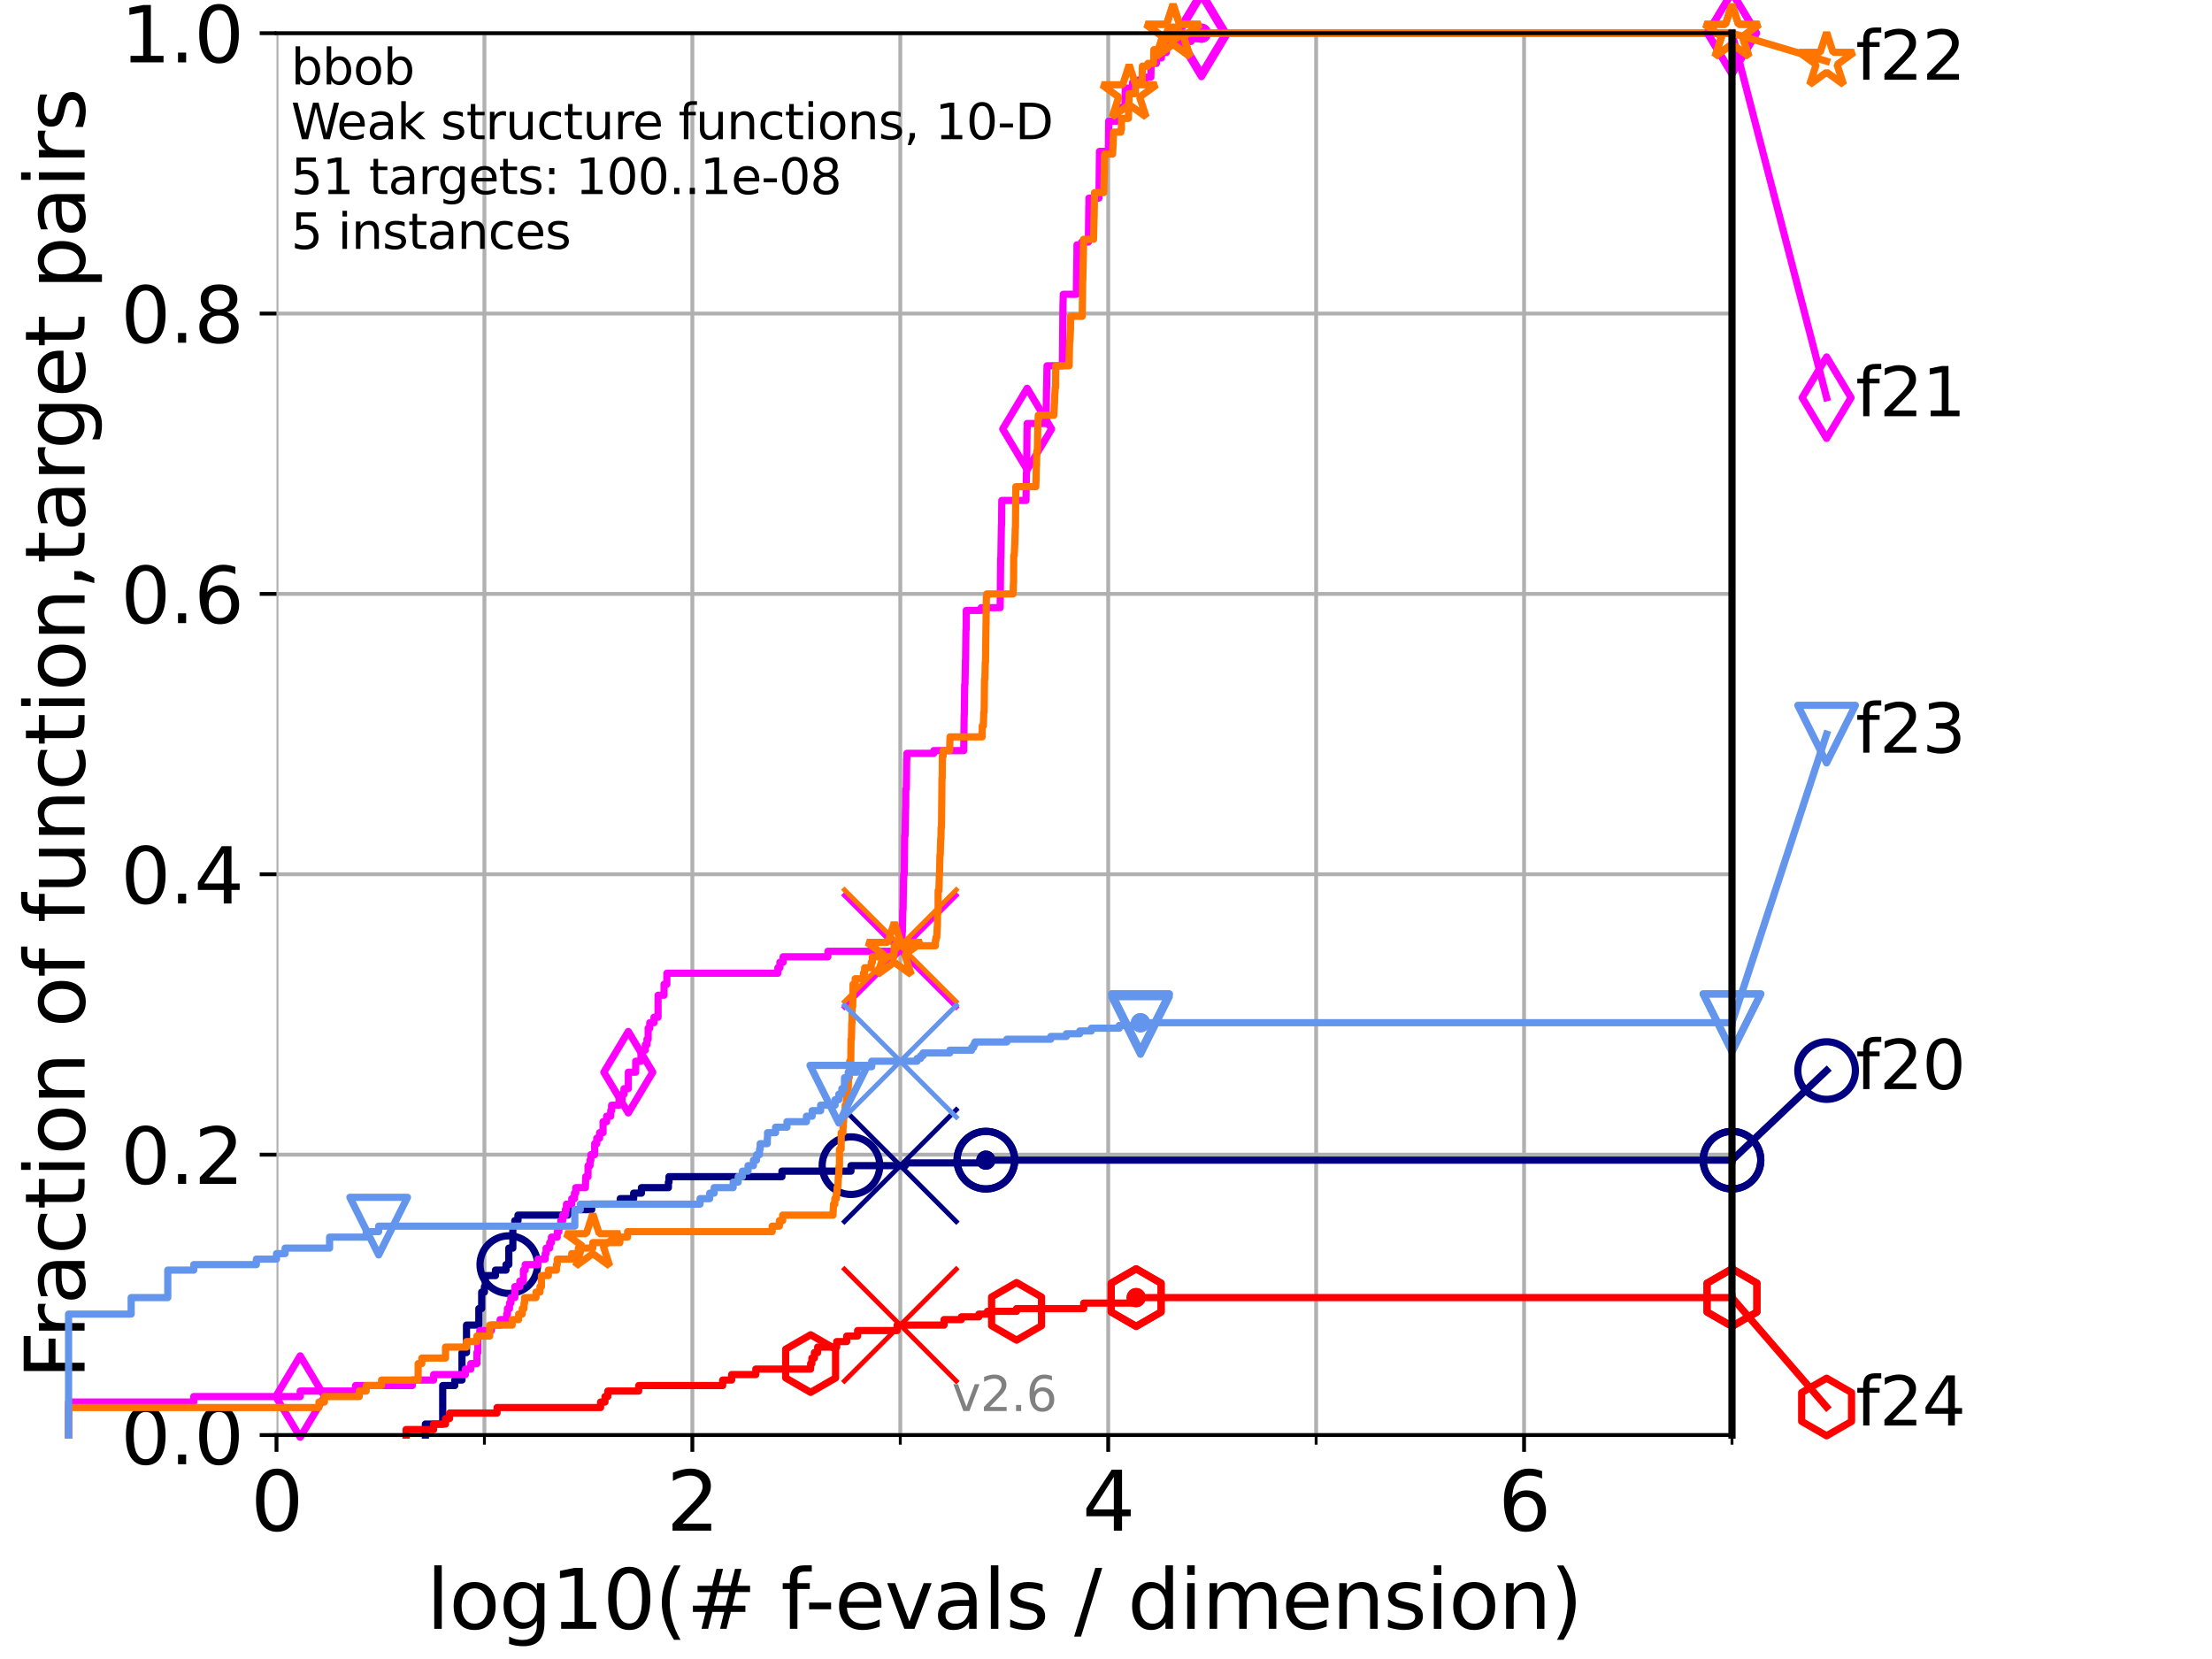 <?xml version="1.0" encoding="utf-8" standalone="no"?>
<!DOCTYPE svg PUBLIC "-//W3C//DTD SVG 1.1//EN"
  "http://www.w3.org/Graphics/SVG/1.1/DTD/svg11.dtd">
<svg xmlns:xlink="http://www.w3.org/1999/xlink" width="460.8pt" height="345.6pt" viewBox="0 0 460.8 345.6" xmlns="http://www.w3.org/2000/svg" version="1.1">
 <defs>
  <style type="text/css">*{stroke-linejoin: round; stroke-linecap: butt}</style>
 </defs>
 <g id="figure_1">
  <g id="patch_1">
   <path d="M 0 345.6 
L 460.8 345.6 
L 460.8 0 
L 0 0 
z
" style="fill: #ffffff"/>
  </g>
  <g id="axes_1">
   <g id="patch_2">
    <path d="M 57.6 298.944 
L 360.806 298.944 
L 360.806 6.912 
L 57.6 6.912 
z
" style="fill: #ffffff"/>
   </g>
   <g id="matplotlib.axis_1">
    <g id="xtick_1">
     <g id="line2d_1">
      <path d="M 57.6 298.944 
L 57.6 6.912 
" clip-path="url(#p30f7ad7e52)" style="fill: none; stroke: #b0b0b0; stroke-width: 0.8; stroke-linecap: square"/>
     </g>
     <g id="line2d_2">
      <defs>
       <path id="m7409bcc5ff" d="M 0 0 
L 0 3.5 
" style="stroke: #000000; stroke-width: 0.8"/>
      </defs>
      <g>
       <use xlink:href="#m7409bcc5ff" x="57.6" y="298.944" style="stroke: #000000; stroke-width: 0.8"/>
      </g>
     </g>
     <g id="text_1">
      <!-- 0 -->
      <g transform="translate(52.192 318.861)scale(0.17 -0.17)">
       <defs>
        <path id="DejaVuSans-30" d="M 2034 4250 
Q 1547 4250 1301 3770 
Q 1056 3291 1056 2328 
Q 1056 1369 1301 889 
Q 1547 409 2034 409 
Q 2525 409 2770 889 
Q 3016 1369 3016 2328 
Q 3016 3291 2770 3770 
Q 2525 4250 2034 4250 
z
M 2034 4750 
Q 2819 4750 3233 4129 
Q 3647 3509 3647 2328 
Q 3647 1150 3233 529 
Q 2819 -91 2034 -91 
Q 1250 -91 836 529 
Q 422 1150 422 2328 
Q 422 3509 836 4129 
Q 1250 4750 2034 4750 
z
" transform="scale(0.016)"/>
       </defs>
       <use xlink:href="#DejaVuSans-30"/>
      </g>
     </g>
    </g>
    <g id="xtick_2">
     <g id="line2d_3">
      <path d="M 144.23 298.944 
L 144.23 6.912 
" clip-path="url(#p30f7ad7e52)" style="fill: none; stroke: #b0b0b0; stroke-width: 0.8; stroke-linecap: square"/>
     </g>
     <g id="line2d_4">
      <g>
       <use xlink:href="#m7409bcc5ff" x="144.23" y="298.944" style="stroke: #000000; stroke-width: 0.8"/>
      </g>
     </g>
     <g id="text_2">
      <!-- 2 -->
      <g transform="translate(138.822 318.861)scale(0.17 -0.17)">
       <defs>
        <path id="DejaVuSans-32" d="M 1228 531 
L 3431 531 
L 3431 0 
L 469 0 
L 469 531 
Q 828 903 1448 1529 
Q 2069 2156 2228 2338 
Q 2531 2678 2651 2914 
Q 2772 3150 2772 3378 
Q 2772 3750 2511 3984 
Q 2250 4219 1831 4219 
Q 1534 4219 1204 4116 
Q 875 4013 500 3803 
L 500 4441 
Q 881 4594 1212 4672 
Q 1544 4750 1819 4750 
Q 2544 4750 2975 4387 
Q 3406 4025 3406 3419 
Q 3406 3131 3298 2873 
Q 3191 2616 2906 2266 
Q 2828 2175 2409 1742 
Q 1991 1309 1228 531 
z
" transform="scale(0.016)"/>
       </defs>
       <use xlink:href="#DejaVuSans-32"/>
      </g>
     </g>
    </g>
    <g id="xtick_3">
     <g id="line2d_5">
      <path d="M 230.861 298.944 
L 230.861 6.912 
" clip-path="url(#p30f7ad7e52)" style="fill: none; stroke: #b0b0b0; stroke-width: 0.8; stroke-linecap: square"/>
     </g>
     <g id="line2d_6">
      <g>
       <use xlink:href="#m7409bcc5ff" x="230.861" y="298.944" style="stroke: #000000; stroke-width: 0.8"/>
      </g>
     </g>
     <g id="text_3">
      <!-- 4 -->
      <g transform="translate(225.453 318.861)scale(0.17 -0.17)">
       <defs>
        <path id="DejaVuSans-34" d="M 2419 4116 
L 825 1625 
L 2419 1625 
L 2419 4116 
z
M 2253 4666 
L 3047 4666 
L 3047 1625 
L 3713 1625 
L 3713 1100 
L 3047 1100 
L 3047 0 
L 2419 0 
L 2419 1100 
L 313 1100 
L 313 1709 
L 2253 4666 
z
" transform="scale(0.016)"/>
       </defs>
       <use xlink:href="#DejaVuSans-34"/>
      </g>
     </g>
    </g>
    <g id="xtick_4">
     <g id="line2d_7">
      <path d="M 317.491 298.944 
L 317.491 6.912 
" clip-path="url(#p30f7ad7e52)" style="fill: none; stroke: #b0b0b0; stroke-width: 0.8; stroke-linecap: square"/>
     </g>
     <g id="line2d_8">
      <g>
       <use xlink:href="#m7409bcc5ff" x="317.491" y="298.944" style="stroke: #000000; stroke-width: 0.8"/>
      </g>
     </g>
     <g id="text_4">
      <!-- 6 -->
      <g transform="translate(312.083 318.861)scale(0.17 -0.17)">
       <defs>
        <path id="DejaVuSans-36" d="M 2113 2584 
Q 1688 2584 1439 2293 
Q 1191 2003 1191 1497 
Q 1191 994 1439 701 
Q 1688 409 2113 409 
Q 2538 409 2786 701 
Q 3034 994 3034 1497 
Q 3034 2003 2786 2293 
Q 2538 2584 2113 2584 
z
M 3366 4563 
L 3366 3988 
Q 3128 4100 2886 4159 
Q 2644 4219 2406 4219 
Q 1781 4219 1451 3797 
Q 1122 3375 1075 2522 
Q 1259 2794 1537 2939 
Q 1816 3084 2150 3084 
Q 2853 3084 3261 2657 
Q 3669 2231 3669 1497 
Q 3669 778 3244 343 
Q 2819 -91 2113 -91 
Q 1303 -91 875 529 
Q 447 1150 447 2328 
Q 447 3434 972 4092 
Q 1497 4750 2381 4750 
Q 2619 4750 2861 4703 
Q 3103 4656 3366 4563 
z
" transform="scale(0.016)"/>
       </defs>
       <use xlink:href="#DejaVuSans-36"/>
      </g>
     </g>
    </g>
    <g id="xtick_5">
     <g id="line2d_9">
      <path d="M 100.915 298.944 
L 100.915 6.912 
" clip-path="url(#p30f7ad7e52)" style="fill: none; stroke: #b0b0b0; stroke-width: 0.8; stroke-linecap: square"/>
     </g>
     <g id="line2d_10">
      <defs>
       <path id="m141cdf72da" d="M 0 0 
L 0 2 
" style="stroke: #000000; stroke-width: 0.6"/>
      </defs>
      <g>
       <use xlink:href="#m141cdf72da" x="100.915" y="298.944" style="stroke: #000000; stroke-width: 0.6"/>
      </g>
     </g>
    </g>
    <g id="xtick_6">
     <g id="line2d_11">
      <path d="M 187.546 298.944 
L 187.546 6.912 
" clip-path="url(#p30f7ad7e52)" style="fill: none; stroke: #b0b0b0; stroke-width: 0.8; stroke-linecap: square"/>
     </g>
     <g id="line2d_12">
      <g>
       <use xlink:href="#m141cdf72da" x="187.546" y="298.944" style="stroke: #000000; stroke-width: 0.6"/>
      </g>
     </g>
    </g>
    <g id="xtick_7">
     <g id="line2d_13">
      <path d="M 274.176 298.944 
L 274.176 6.912 
" clip-path="url(#p30f7ad7e52)" style="fill: none; stroke: #b0b0b0; stroke-width: 0.8; stroke-linecap: square"/>
     </g>
     <g id="line2d_14">
      <g>
       <use xlink:href="#m141cdf72da" x="274.176" y="298.944" style="stroke: #000000; stroke-width: 0.6"/>
      </g>
     </g>
    </g>
    <g id="xtick_8">
     <g id="line2d_15">
      <path d="M 360.806 298.944 
L 360.806 6.912 
" clip-path="url(#p30f7ad7e52)" style="fill: none; stroke: #b0b0b0; stroke-width: 0.8; stroke-linecap: square"/>
     </g>
     <g id="line2d_16">
      <g>
       <use xlink:href="#m141cdf72da" x="360.806" y="298.944" style="stroke: #000000; stroke-width: 0.6"/>
      </g>
     </g>
    </g>
    <g id="text_5">
     <!-- log10(# f-evals / dimension) -->
     <g transform="translate(88.823 339.314)scale(0.17 -0.17)">
      <defs>
       <path id="DejaVuSans-6c" d="M 603 4863 
L 1178 4863 
L 1178 0 
L 603 0 
L 603 4863 
z
" transform="scale(0.016)"/>
       <path id="DejaVuSans-6f" d="M 1959 3097 
Q 1497 3097 1228 2736 
Q 959 2375 959 1747 
Q 959 1119 1226 758 
Q 1494 397 1959 397 
Q 2419 397 2687 759 
Q 2956 1122 2956 1747 
Q 2956 2369 2687 2733 
Q 2419 3097 1959 3097 
z
M 1959 3584 
Q 2709 3584 3137 3096 
Q 3566 2609 3566 1747 
Q 3566 888 3137 398 
Q 2709 -91 1959 -91 
Q 1206 -91 779 398 
Q 353 888 353 1747 
Q 353 2609 779 3096 
Q 1206 3584 1959 3584 
z
" transform="scale(0.016)"/>
       <path id="DejaVuSans-67" d="M 2906 1791 
Q 2906 2416 2648 2759 
Q 2391 3103 1925 3103 
Q 1463 3103 1205 2759 
Q 947 2416 947 1791 
Q 947 1169 1205 825 
Q 1463 481 1925 481 
Q 2391 481 2648 825 
Q 2906 1169 2906 1791 
z
M 3481 434 
Q 3481 -459 3084 -895 
Q 2688 -1331 1869 -1331 
Q 1566 -1331 1297 -1286 
Q 1028 -1241 775 -1147 
L 775 -588 
Q 1028 -725 1275 -790 
Q 1522 -856 1778 -856 
Q 2344 -856 2625 -561 
Q 2906 -266 2906 331 
L 2906 616 
Q 2728 306 2450 153 
Q 2172 0 1784 0 
Q 1141 0 747 490 
Q 353 981 353 1791 
Q 353 2603 747 3093 
Q 1141 3584 1784 3584 
Q 2172 3584 2450 3431 
Q 2728 3278 2906 2969 
L 2906 3500 
L 3481 3500 
L 3481 434 
z
" transform="scale(0.016)"/>
       <path id="DejaVuSans-31" d="M 794 531 
L 1825 531 
L 1825 4091 
L 703 3866 
L 703 4441 
L 1819 4666 
L 2450 4666 
L 2450 531 
L 3481 531 
L 3481 0 
L 794 0 
L 794 531 
z
" transform="scale(0.016)"/>
       <path id="DejaVuSans-28" d="M 1984 4856 
Q 1566 4138 1362 3434 
Q 1159 2731 1159 2009 
Q 1159 1288 1364 580 
Q 1569 -128 1984 -844 
L 1484 -844 
Q 1016 -109 783 600 
Q 550 1309 550 2009 
Q 550 2706 781 3412 
Q 1013 4119 1484 4856 
L 1984 4856 
z
" transform="scale(0.016)"/>
       <path id="DejaVuSans-23" d="M 3272 2816 
L 2363 2816 
L 2100 1772 
L 3016 1772 
L 3272 2816 
z
M 2803 4594 
L 2478 3297 
L 3391 3297 
L 3719 4594 
L 4219 4594 
L 3897 3297 
L 4872 3297 
L 4872 2816 
L 3775 2816 
L 3519 1772 
L 4513 1772 
L 4513 1294 
L 3397 1294 
L 3072 0 
L 2572 0 
L 2894 1294 
L 1978 1294 
L 1656 0 
L 1153 0 
L 1478 1294 
L 494 1294 
L 494 1772 
L 1594 1772 
L 1856 2816 
L 850 2816 
L 850 3297 
L 1978 3297 
L 2297 4594 
L 2803 4594 
z
" transform="scale(0.016)"/>
       <path id="DejaVuSans-20" transform="scale(0.016)"/>
       <path id="DejaVuSans-66" d="M 2375 4863 
L 2375 4384 
L 1825 4384 
Q 1516 4384 1395 4259 
Q 1275 4134 1275 3809 
L 1275 3500 
L 2222 3500 
L 2222 3053 
L 1275 3053 
L 1275 0 
L 697 0 
L 697 3053 
L 147 3053 
L 147 3500 
L 697 3500 
L 697 3744 
Q 697 4328 969 4595 
Q 1241 4863 1831 4863 
L 2375 4863 
z
" transform="scale(0.016)"/>
       <path id="DejaVuSans-2d" d="M 313 2009 
L 1997 2009 
L 1997 1497 
L 313 1497 
L 313 2009 
z
" transform="scale(0.016)"/>
       <path id="DejaVuSans-65" d="M 3597 1894 
L 3597 1613 
L 953 1613 
Q 991 1019 1311 708 
Q 1631 397 2203 397 
Q 2534 397 2845 478 
Q 3156 559 3463 722 
L 3463 178 
Q 3153 47 2828 -22 
Q 2503 -91 2169 -91 
Q 1331 -91 842 396 
Q 353 884 353 1716 
Q 353 2575 817 3079 
Q 1281 3584 2069 3584 
Q 2775 3584 3186 3129 
Q 3597 2675 3597 1894 
z
M 3022 2063 
Q 3016 2534 2758 2815 
Q 2500 3097 2075 3097 
Q 1594 3097 1305 2825 
Q 1016 2553 972 2059 
L 3022 2063 
z
" transform="scale(0.016)"/>
       <path id="DejaVuSans-76" d="M 191 3500 
L 800 3500 
L 1894 563 
L 2988 3500 
L 3597 3500 
L 2284 0 
L 1503 0 
L 191 3500 
z
" transform="scale(0.016)"/>
       <path id="DejaVuSans-61" d="M 2194 1759 
Q 1497 1759 1228 1600 
Q 959 1441 959 1056 
Q 959 750 1161 570 
Q 1363 391 1709 391 
Q 2188 391 2477 730 
Q 2766 1069 2766 1631 
L 2766 1759 
L 2194 1759 
z
M 3341 1997 
L 3341 0 
L 2766 0 
L 2766 531 
Q 2569 213 2275 61 
Q 1981 -91 1556 -91 
Q 1019 -91 701 211 
Q 384 513 384 1019 
Q 384 1609 779 1909 
Q 1175 2209 1959 2209 
L 2766 2209 
L 2766 2266 
Q 2766 2663 2505 2880 
Q 2244 3097 1772 3097 
Q 1472 3097 1187 3025 
Q 903 2953 641 2809 
L 641 3341 
Q 956 3463 1253 3523 
Q 1550 3584 1831 3584 
Q 2591 3584 2966 3190 
Q 3341 2797 3341 1997 
z
" transform="scale(0.016)"/>
       <path id="DejaVuSans-73" d="M 2834 3397 
L 2834 2853 
Q 2591 2978 2328 3040 
Q 2066 3103 1784 3103 
Q 1356 3103 1142 2972 
Q 928 2841 928 2578 
Q 928 2378 1081 2264 
Q 1234 2150 1697 2047 
L 1894 2003 
Q 2506 1872 2764 1633 
Q 3022 1394 3022 966 
Q 3022 478 2636 193 
Q 2250 -91 1575 -91 
Q 1294 -91 989 -36 
Q 684 19 347 128 
L 347 722 
Q 666 556 975 473 
Q 1284 391 1588 391 
Q 1994 391 2212 530 
Q 2431 669 2431 922 
Q 2431 1156 2273 1281 
Q 2116 1406 1581 1522 
L 1381 1569 
Q 847 1681 609 1914 
Q 372 2147 372 2553 
Q 372 3047 722 3315 
Q 1072 3584 1716 3584 
Q 2034 3584 2315 3537 
Q 2597 3491 2834 3397 
z
" transform="scale(0.016)"/>
       <path id="DejaVuSans-2f" d="M 1625 4666 
L 2156 4666 
L 531 -594 
L 0 -594 
L 1625 4666 
z
" transform="scale(0.016)"/>
       <path id="DejaVuSans-64" d="M 2906 2969 
L 2906 4863 
L 3481 4863 
L 3481 0 
L 2906 0 
L 2906 525 
Q 2725 213 2448 61 
Q 2172 -91 1784 -91 
Q 1150 -91 751 415 
Q 353 922 353 1747 
Q 353 2572 751 3078 
Q 1150 3584 1784 3584 
Q 2172 3584 2448 3432 
Q 2725 3281 2906 2969 
z
M 947 1747 
Q 947 1113 1208 752 
Q 1469 391 1925 391 
Q 2381 391 2643 752 
Q 2906 1113 2906 1747 
Q 2906 2381 2643 2742 
Q 2381 3103 1925 3103 
Q 1469 3103 1208 2742 
Q 947 2381 947 1747 
z
" transform="scale(0.016)"/>
       <path id="DejaVuSans-69" d="M 603 3500 
L 1178 3500 
L 1178 0 
L 603 0 
L 603 3500 
z
M 603 4863 
L 1178 4863 
L 1178 4134 
L 603 4134 
L 603 4863 
z
" transform="scale(0.016)"/>
       <path id="DejaVuSans-6d" d="M 3328 2828 
Q 3544 3216 3844 3400 
Q 4144 3584 4550 3584 
Q 5097 3584 5394 3201 
Q 5691 2819 5691 2113 
L 5691 0 
L 5113 0 
L 5113 2094 
Q 5113 2597 4934 2840 
Q 4756 3084 4391 3084 
Q 3944 3084 3684 2787 
Q 3425 2491 3425 1978 
L 3425 0 
L 2847 0 
L 2847 2094 
Q 2847 2600 2669 2842 
Q 2491 3084 2119 3084 
Q 1678 3084 1418 2786 
Q 1159 2488 1159 1978 
L 1159 0 
L 581 0 
L 581 3500 
L 1159 3500 
L 1159 2956 
Q 1356 3278 1631 3431 
Q 1906 3584 2284 3584 
Q 2666 3584 2933 3390 
Q 3200 3197 3328 2828 
z
" transform="scale(0.016)"/>
       <path id="DejaVuSans-6e" d="M 3513 2113 
L 3513 0 
L 2938 0 
L 2938 2094 
Q 2938 2591 2744 2837 
Q 2550 3084 2163 3084 
Q 1697 3084 1428 2787 
Q 1159 2491 1159 1978 
L 1159 0 
L 581 0 
L 581 3500 
L 1159 3500 
L 1159 2956 
Q 1366 3272 1645 3428 
Q 1925 3584 2291 3584 
Q 2894 3584 3203 3211 
Q 3513 2838 3513 2113 
z
" transform="scale(0.016)"/>
       <path id="DejaVuSans-29" d="M 513 4856 
L 1013 4856 
Q 1481 4119 1714 3412 
Q 1947 2706 1947 2009 
Q 1947 1309 1714 600 
Q 1481 -109 1013 -844 
L 513 -844 
Q 928 -128 1133 580 
Q 1338 1288 1338 2009 
Q 1338 2731 1133 3434 
Q 928 4138 513 4856 
z
" transform="scale(0.016)"/>
      </defs>
      <use xlink:href="#DejaVuSans-6c"/>
      <use xlink:href="#DejaVuSans-6f" x="27.783"/>
      <use xlink:href="#DejaVuSans-67" x="88.965"/>
      <use xlink:href="#DejaVuSans-31" x="152.441"/>
      <use xlink:href="#DejaVuSans-30" x="216.064"/>
      <use xlink:href="#DejaVuSans-28" x="279.688"/>
      <use xlink:href="#DejaVuSans-23" x="318.701"/>
      <use xlink:href="#DejaVuSans-20" x="402.49"/>
      <use xlink:href="#DejaVuSans-66" x="434.277"/>
      <use xlink:href="#DejaVuSans-2d" x="463.982"/>
      <use xlink:href="#DejaVuSans-65" x="500.066"/>
      <use xlink:href="#DejaVuSans-76" x="561.59"/>
      <use xlink:href="#DejaVuSans-61" x="620.77"/>
      <use xlink:href="#DejaVuSans-6c" x="682.049"/>
      <use xlink:href="#DejaVuSans-73" x="709.832"/>
      <use xlink:href="#DejaVuSans-20" x="761.932"/>
      <use xlink:href="#DejaVuSans-2f" x="793.719"/>
      <use xlink:href="#DejaVuSans-20" x="827.41"/>
      <use xlink:href="#DejaVuSans-64" x="859.197"/>
      <use xlink:href="#DejaVuSans-69" x="922.674"/>
      <use xlink:href="#DejaVuSans-6d" x="950.457"/>
      <use xlink:href="#DejaVuSans-65" x="1047.869"/>
      <use xlink:href="#DejaVuSans-6e" x="1109.393"/>
      <use xlink:href="#DejaVuSans-73" x="1172.771"/>
      <use xlink:href="#DejaVuSans-69" x="1224.871"/>
      <use xlink:href="#DejaVuSans-6f" x="1252.654"/>
      <use xlink:href="#DejaVuSans-6e" x="1313.836"/>
      <use xlink:href="#DejaVuSans-29" x="1377.215"/>
     </g>
    </g>
   </g>
   <g id="matplotlib.axis_2">
    <g id="ytick_1">
     <g id="line2d_17">
      <path d="M 57.6 298.944 
L 360.806 298.944 
" clip-path="url(#p30f7ad7e52)" style="fill: none; stroke: #b0b0b0; stroke-width: 0.8; stroke-linecap: square"/>
     </g>
     <g id="line2d_18">
      <defs>
       <path id="ma796682dfb" d="M 0 0 
L -3.5 0 
" style="stroke: #000000; stroke-width: 0.8"/>
      </defs>
      <g>
       <use xlink:href="#ma796682dfb" x="57.6" y="298.944" style="stroke: #000000; stroke-width: 0.8"/>
      </g>
     </g>
     <g id="text_6">
      <!-- 0.0 -->
      <g transform="translate(25.155 305.023)scale(0.16 -0.16)">
       <defs>
        <path id="DejaVuSans-2e" d="M 684 794 
L 1344 794 
L 1344 0 
L 684 0 
L 684 794 
z
" transform="scale(0.016)"/>
       </defs>
       <use xlink:href="#DejaVuSans-30"/>
       <use xlink:href="#DejaVuSans-2e" x="63.623"/>
       <use xlink:href="#DejaVuSans-30" x="95.41"/>
      </g>
     </g>
    </g>
    <g id="ytick_2">
     <g id="line2d_19">
      <path d="M 57.6 240.538 
L 360.806 240.538 
" clip-path="url(#p30f7ad7e52)" style="fill: none; stroke: #b0b0b0; stroke-width: 0.8; stroke-linecap: square"/>
     </g>
     <g id="line2d_20">
      <g>
       <use xlink:href="#ma796682dfb" x="57.6" y="240.538" style="stroke: #000000; stroke-width: 0.8"/>
      </g>
     </g>
     <g id="text_7">
      <!-- 0.2 -->
      <g transform="translate(25.155 246.616)scale(0.16 -0.16)">
       <use xlink:href="#DejaVuSans-30"/>
       <use xlink:href="#DejaVuSans-2e" x="63.623"/>
       <use xlink:href="#DejaVuSans-32" x="95.41"/>
      </g>
     </g>
    </g>
    <g id="ytick_3">
     <g id="line2d_21">
      <path d="M 57.6 182.131 
L 360.806 182.131 
" clip-path="url(#p30f7ad7e52)" style="fill: none; stroke: #b0b0b0; stroke-width: 0.8; stroke-linecap: square"/>
     </g>
     <g id="line2d_22">
      <g>
       <use xlink:href="#ma796682dfb" x="57.6" y="182.131" style="stroke: #000000; stroke-width: 0.8"/>
      </g>
     </g>
     <g id="text_8">
      <!-- 0.4 -->
      <g transform="translate(25.155 188.21)scale(0.16 -0.16)">
       <use xlink:href="#DejaVuSans-30"/>
       <use xlink:href="#DejaVuSans-2e" x="63.623"/>
       <use xlink:href="#DejaVuSans-34" x="95.41"/>
      </g>
     </g>
    </g>
    <g id="ytick_4">
     <g id="line2d_23">
      <path d="M 57.6 123.725 
L 360.806 123.725 
" clip-path="url(#p30f7ad7e52)" style="fill: none; stroke: #b0b0b0; stroke-width: 0.8; stroke-linecap: square"/>
     </g>
     <g id="line2d_24">
      <g>
       <use xlink:href="#ma796682dfb" x="57.6" y="123.725" style="stroke: #000000; stroke-width: 0.8"/>
      </g>
     </g>
     <g id="text_9">
      <!-- 0.6 -->
      <g transform="translate(25.155 129.804)scale(0.16 -0.16)">
       <use xlink:href="#DejaVuSans-30"/>
       <use xlink:href="#DejaVuSans-2e" x="63.623"/>
       <use xlink:href="#DejaVuSans-36" x="95.41"/>
      </g>
     </g>
    </g>
    <g id="ytick_5">
     <g id="line2d_25">
      <path d="M 57.6 65.318 
L 360.806 65.318 
" clip-path="url(#p30f7ad7e52)" style="fill: none; stroke: #b0b0b0; stroke-width: 0.8; stroke-linecap: square"/>
     </g>
     <g id="line2d_26">
      <g>
       <use xlink:href="#ma796682dfb" x="57.6" y="65.318" style="stroke: #000000; stroke-width: 0.8"/>
      </g>
     </g>
     <g id="text_10">
      <!-- 0.8 -->
      <g transform="translate(25.155 71.397)scale(0.16 -0.16)">
       <defs>
        <path id="DejaVuSans-38" d="M 2034 2216 
Q 1584 2216 1326 1975 
Q 1069 1734 1069 1313 
Q 1069 891 1326 650 
Q 1584 409 2034 409 
Q 2484 409 2743 651 
Q 3003 894 3003 1313 
Q 3003 1734 2745 1975 
Q 2488 2216 2034 2216 
z
M 1403 2484 
Q 997 2584 770 2862 
Q 544 3141 544 3541 
Q 544 4100 942 4425 
Q 1341 4750 2034 4750 
Q 2731 4750 3128 4425 
Q 3525 4100 3525 3541 
Q 3525 3141 3298 2862 
Q 3072 2584 2669 2484 
Q 3125 2378 3379 2068 
Q 3634 1759 3634 1313 
Q 3634 634 3220 271 
Q 2806 -91 2034 -91 
Q 1263 -91 848 271 
Q 434 634 434 1313 
Q 434 1759 690 2068 
Q 947 2378 1403 2484 
z
M 1172 3481 
Q 1172 3119 1398 2916 
Q 1625 2713 2034 2713 
Q 2441 2713 2670 2916 
Q 2900 3119 2900 3481 
Q 2900 3844 2670 4047 
Q 2441 4250 2034 4250 
Q 1625 4250 1398 4047 
Q 1172 3844 1172 3481 
z
" transform="scale(0.016)"/>
       </defs>
       <use xlink:href="#DejaVuSans-30"/>
       <use xlink:href="#DejaVuSans-2e" x="63.623"/>
       <use xlink:href="#DejaVuSans-38" x="95.41"/>
      </g>
     </g>
    </g>
    <g id="ytick_6">
     <g id="line2d_27">
      <path d="M 57.6 6.912 
L 360.806 6.912 
" clip-path="url(#p30f7ad7e52)" style="fill: none; stroke: #b0b0b0; stroke-width: 0.8; stroke-linecap: square"/>
     </g>
     <g id="line2d_28">
      <g>
       <use xlink:href="#ma796682dfb" x="57.6" y="6.912" style="stroke: #000000; stroke-width: 0.8"/>
      </g>
     </g>
     <g id="text_11">
      <!-- 1.0 -->
      <g transform="translate(25.155 12.991)scale(0.16 -0.16)">
       <use xlink:href="#DejaVuSans-31"/>
       <use xlink:href="#DejaVuSans-2e" x="63.623"/>
       <use xlink:href="#DejaVuSans-30" x="95.41"/>
      </g>
     </g>
    </g>
    <g id="text_12">
     <!-- Fraction of function,target pairs -->
     <g transform="translate(17.62 287.313)rotate(-90)scale(0.17 -0.17)">
      <defs>
       <path id="DejaVuSans-46" d="M 628 4666 
L 3309 4666 
L 3309 4134 
L 1259 4134 
L 1259 2759 
L 3109 2759 
L 3109 2228 
L 1259 2228 
L 1259 0 
L 628 0 
L 628 4666 
z
" transform="scale(0.016)"/>
       <path id="DejaVuSans-72" d="M 2631 2963 
Q 2534 3019 2420 3045 
Q 2306 3072 2169 3072 
Q 1681 3072 1420 2755 
Q 1159 2438 1159 1844 
L 1159 0 
L 581 0 
L 581 3500 
L 1159 3500 
L 1159 2956 
Q 1341 3275 1631 3429 
Q 1922 3584 2338 3584 
Q 2397 3584 2469 3576 
Q 2541 3569 2628 3553 
L 2631 2963 
z
" transform="scale(0.016)"/>
       <path id="DejaVuSans-63" d="M 3122 3366 
L 3122 2828 
Q 2878 2963 2633 3030 
Q 2388 3097 2138 3097 
Q 1578 3097 1268 2742 
Q 959 2388 959 1747 
Q 959 1106 1268 751 
Q 1578 397 2138 397 
Q 2388 397 2633 464 
Q 2878 531 3122 666 
L 3122 134 
Q 2881 22 2623 -34 
Q 2366 -91 2075 -91 
Q 1284 -91 818 406 
Q 353 903 353 1747 
Q 353 2603 823 3093 
Q 1294 3584 2113 3584 
Q 2378 3584 2631 3529 
Q 2884 3475 3122 3366 
z
" transform="scale(0.016)"/>
       <path id="DejaVuSans-74" d="M 1172 4494 
L 1172 3500 
L 2356 3500 
L 2356 3053 
L 1172 3053 
L 1172 1153 
Q 1172 725 1289 603 
Q 1406 481 1766 481 
L 2356 481 
L 2356 0 
L 1766 0 
Q 1100 0 847 248 
Q 594 497 594 1153 
L 594 3053 
L 172 3053 
L 172 3500 
L 594 3500 
L 594 4494 
L 1172 4494 
z
" transform="scale(0.016)"/>
       <path id="DejaVuSans-75" d="M 544 1381 
L 544 3500 
L 1119 3500 
L 1119 1403 
Q 1119 906 1312 657 
Q 1506 409 1894 409 
Q 2359 409 2629 706 
Q 2900 1003 2900 1516 
L 2900 3500 
L 3475 3500 
L 3475 0 
L 2900 0 
L 2900 538 
Q 2691 219 2414 64 
Q 2138 -91 1772 -91 
Q 1169 -91 856 284 
Q 544 659 544 1381 
z
M 1991 3584 
L 1991 3584 
z
" transform="scale(0.016)"/>
       <path id="DejaVuSans-2c" d="M 750 794 
L 1409 794 
L 1409 256 
L 897 -744 
L 494 -744 
L 750 256 
L 750 794 
z
" transform="scale(0.016)"/>
       <path id="DejaVuSans-70" d="M 1159 525 
L 1159 -1331 
L 581 -1331 
L 581 3500 
L 1159 3500 
L 1159 2969 
Q 1341 3281 1617 3432 
Q 1894 3584 2278 3584 
Q 2916 3584 3314 3078 
Q 3713 2572 3713 1747 
Q 3713 922 3314 415 
Q 2916 -91 2278 -91 
Q 1894 -91 1617 61 
Q 1341 213 1159 525 
z
M 3116 1747 
Q 3116 2381 2855 2742 
Q 2594 3103 2138 3103 
Q 1681 3103 1420 2742 
Q 1159 2381 1159 1747 
Q 1159 1113 1420 752 
Q 1681 391 2138 391 
Q 2594 391 2855 752 
Q 3116 1113 3116 1747 
z
" transform="scale(0.016)"/>
      </defs>
      <use xlink:href="#DejaVuSans-46"/>
      <use xlink:href="#DejaVuSans-72" x="50.27"/>
      <use xlink:href="#DejaVuSans-61" x="91.383"/>
      <use xlink:href="#DejaVuSans-63" x="152.662"/>
      <use xlink:href="#DejaVuSans-74" x="207.643"/>
      <use xlink:href="#DejaVuSans-69" x="246.852"/>
      <use xlink:href="#DejaVuSans-6f" x="274.635"/>
      <use xlink:href="#DejaVuSans-6e" x="335.816"/>
      <use xlink:href="#DejaVuSans-20" x="399.195"/>
      <use xlink:href="#DejaVuSans-6f" x="430.982"/>
      <use xlink:href="#DejaVuSans-66" x="492.164"/>
      <use xlink:href="#DejaVuSans-20" x="527.369"/>
      <use xlink:href="#DejaVuSans-66" x="559.156"/>
      <use xlink:href="#DejaVuSans-75" x="594.361"/>
      <use xlink:href="#DejaVuSans-6e" x="657.74"/>
      <use xlink:href="#DejaVuSans-63" x="721.119"/>
      <use xlink:href="#DejaVuSans-74" x="776.1"/>
      <use xlink:href="#DejaVuSans-69" x="815.309"/>
      <use xlink:href="#DejaVuSans-6f" x="843.092"/>
      <use xlink:href="#DejaVuSans-6e" x="904.273"/>
      <use xlink:href="#DejaVuSans-2c" x="967.652"/>
      <use xlink:href="#DejaVuSans-74" x="999.439"/>
      <use xlink:href="#DejaVuSans-61" x="1038.648"/>
      <use xlink:href="#DejaVuSans-72" x="1099.928"/>
      <use xlink:href="#DejaVuSans-67" x="1139.291"/>
      <use xlink:href="#DejaVuSans-65" x="1202.768"/>
      <use xlink:href="#DejaVuSans-74" x="1264.291"/>
      <use xlink:href="#DejaVuSans-20" x="1303.5"/>
      <use xlink:href="#DejaVuSans-70" x="1335.287"/>
      <use xlink:href="#DejaVuSans-61" x="1398.764"/>
      <use xlink:href="#DejaVuSans-69" x="1460.043"/>
      <use xlink:href="#DejaVuSans-72" x="1487.826"/>
      <use xlink:href="#DejaVuSans-73" x="1528.939"/>
     </g>
    </g>
   </g>
   <g id="line2d_29">
    <defs>
     <path id="m53c7f47227" d="M 0 1.5 
C 0.398 1.5 0.779 1.342 1.061 1.061 
C 1.342 0.779 1.5 0.398 1.5 0 
C 1.5 -0.398 1.342 -0.779 1.061 -1.061 
C 0.779 -1.342 0.398 -1.5 0 -1.5 
C -0.398 -1.5 -0.779 -1.342 -1.061 -1.061 
C -1.342 -0.779 -1.5 -0.398 -1.5 0 
C -1.5 0.398 -1.342 0.779 -1.061 1.061 
C -0.779 1.342 -0.398 1.5 0 1.5 
z
" style="stroke: #000080"/>
    </defs>
    <g>
     <use xlink:href="#m53c7f47227" x="205.376" y="241.683" style="fill: #000080; stroke: #000080"/>
     <use xlink:href="#m53c7f47227" x="205.376" y="241.683" style="fill: #000080; stroke: #000080"/>
    </g>
   </g>
   <g id="line2d_30">
    <path d="M 88.614 298.944 
L 88.614 296.654 
L 92.224 296.654 
L 92.224 288.637 
L 94.736 288.637 
L 94.736 287.492 
L 96.241 287.492 
L 96.241 281.766 
L 97.182 281.766 
L 97.182 276.04 
L 99.751 276.04 
L 99.751 272.604 
L 100.342 272.604 
L 100.342 269.168 
L 100.915 269.168 
L 100.915 268.023 
L 101.102 268.023 
L 101.102 265.733 
L 103.214 265.733 
L 103.214 264.587 
L 105.411 264.587 
L 105.411 263.442 
L 105.995 263.442 
L 105.995 260.006 
L 106.837 260.006 
L 106.837 255.426 
L 107.245 255.426 
L 107.245 254.28 
L 107.905 254.28 
L 107.905 253.135 
L 118.302 253.135 
L 118.302 251.99 
L 123.26 251.99 
L 123.26 250.845 
L 129.209 250.845 
L 129.209 249.699 
L 132.001 249.699 
L 132.001 248.554 
L 133.623 248.554 
L 133.623 247.409 
L 139.24 247.409 
L 139.24 246.264 
L 139.363 246.264 
L 139.363 245.118 
L 162.894 245.118 
L 162.894 243.973 
L 177.269 243.973 
L 177.269 242.828 
L 188.596 242.828 
L 188.596 242.255 
L 205.376 242.255 
L 205.376 241.683 
L 360.806 241.683 
" style="fill: none; stroke: #000080; stroke-width: 1.5; stroke-linecap: square"/>
   </g>
   <g id="line2d_31">
    <defs>
     <path id="mfc3e201eba" d="M 0 6 
C 1.591 6 3.117 5.368 4.243 4.243 
C 5.368 3.117 6 1.591 6 0 
C 6 -1.591 5.368 -3.117 4.243 -4.243 
C 3.117 -5.368 1.591 -6 0 -6 
C -1.591 -6 -3.117 -5.368 -4.243 -4.243 
C -5.368 -3.117 -6 -1.591 -6 0 
C -6 1.591 -5.368 3.117 -4.243 4.243 
C -3.117 5.368 -1.591 6 0 6 
z
" style="stroke: #000080; stroke-width: 1.5"/>
    </defs>
    <g>
     <use xlink:href="#mfc3e201eba" x="105.995" y="263.442" style="fill-opacity: 0; stroke: #000080; stroke-width: 1.5"/>
     <use xlink:href="#mfc3e201eba" x="177.269" y="242.828" style="fill-opacity: 0; stroke: #000080; stroke-width: 1.5"/>
     <use xlink:href="#mfc3e201eba" x="205.376" y="241.683" style="fill-opacity: 0; stroke: #000080; stroke-width: 1.5"/>
     <use xlink:href="#mfc3e201eba" x="205.376" y="241.683" style="fill-opacity: 0; stroke: #000080; stroke-width: 1.5"/>
     <use xlink:href="#mfc3e201eba" x="360.806" y="241.683" style="fill-opacity: 0; stroke: #000080; stroke-width: 1.5"/>
    </g>
   </g>
   <g id="line2d_32">
    <path style="fill: none; stroke: #000080; stroke-width: 1.5; stroke-linecap: square"/>
    <g/>
   </g>
   <g id="line2d_33">
    <path d="M 187.557 242.828 
" clip-path="url(#p30f7ad7e52)" style="fill: none; stroke: #000080; stroke-width: 1.5; stroke-linecap: square"/>
    <defs>
     <path id="m12b1cc4e10" d="M -12 12 
L 12 -12 
M -12 -12 
L 12 12 
" style="stroke: #000080"/>
    </defs>
    <g clip-path="url(#p30f7ad7e52)">
     <use xlink:href="#m12b1cc4e10" x="187.557" y="242.828" style="fill: #000080; stroke: #000080"/>
    </g>
   </g>
   <g id="line2d_34">
    <defs>
     <path id="m2b643b58dc" d="M 0 1.5 
C 0.398 1.5 0.779 1.342 1.061 1.061 
C 1.342 0.779 1.5 0.398 1.5 0 
C 1.5 -0.398 1.342 -0.779 1.061 -1.061 
C 0.779 -1.342 0.398 -1.5 0 -1.5 
C -0.398 -1.5 -0.779 -1.342 -1.061 -1.061 
C -1.342 -0.779 -1.5 -0.398 -1.5 0 
C -1.5 0.398 -1.342 0.779 -1.061 1.061 
C -0.779 1.342 -0.398 1.5 0 1.5 
z
" style="stroke: #ff00ff"/>
    </defs>
    <g>
     <use xlink:href="#m2b643b58dc" x="250.283" y="6.912" style="fill: #ff00ff; stroke: #ff00ff"/>
     <use xlink:href="#m2b643b58dc" x="250.283" y="6.912" style="fill: #ff00ff; stroke: #ff00ff"/>
    </g>
   </g>
   <g id="line2d_35">
    <path d="M 14.285 298.944 
L 14.285 292.073 
L 40.363 292.073 
L 40.363 290.927 
L 62.535 290.927 
L 62.535 289.782 
L 74.069 289.782 
L 74.069 288.637 
L 85.894 288.637 
L 85.894 287.492 
L 90.341 287.492 
L 90.341 286.347 
L 96.951 286.347 
L 96.951 285.201 
L 98.078 285.201 
L 98.078 284.056 
L 99.347 284.056 
L 99.347 281.766 
L 99.55 281.766 
L 99.55 278.33 
L 99.95 278.33 
L 99.95 277.185 
L 102.363 277.185 
L 102.363 276.04 
L 104.188 276.04 
L 104.188 274.894 
L 105.559 274.894 
L 105.559 273.749 
L 105.705 273.749 
L 105.705 272.604 
L 106.138 272.604 
L 106.138 271.459 
L 106.421 271.459 
L 106.421 270.313 
L 107.245 270.313 
L 107.245 268.023 
L 108.29 268.023 
L 108.29 266.878 
L 109.038 266.878 
L 109.038 264.587 
L 109.401 264.587 
L 109.401 263.442 
L 112.077 263.442 
L 112.077 262.297 
L 113.574 262.297 
L 113.574 261.152 
L 113.765 261.152 
L 113.765 260.006 
L 114.51 260.006 
L 114.51 258.861 
L 114.872 258.861 
L 114.872 257.716 
L 116.086 257.716 
L 116.086 256.571 
L 116.419 256.571 
L 116.419 255.426 
L 116.827 255.426 
L 116.827 254.28 
L 117.227 254.28 
L 117.227 253.135 
L 117.772 253.135 
L 117.772 251.99 
L 118.001 251.99 
L 118.001 250.845 
L 119.106 250.845 
L 119.106 249.699 
L 119.669 249.699 
L 119.669 248.554 
L 119.945 248.554 
L 119.945 247.409 
L 121.954 247.409 
L 122.016 245.118 
L 122.5 245.118 
L 122.5 242.828 
L 122.913 242.828 
L 122.913 241.683 
L 123.088 241.683 
L 123.088 240.538 
L 123.881 240.538 
L 123.881 238.247 
L 124.32 238.247 
L 124.32 237.102 
L 124.907 237.102 
L 124.907 235.957 
L 125.628 235.957 
L 125.628 233.666 
L 126.372 233.666 
L 126.372 232.521 
L 127.227 232.521 
L 127.227 231.376 
L 127.412 231.376 
L 127.412 230.231 
L 128.957 230.231 
L 128.957 229.085 
L 129.582 229.085 
L 129.582 227.94 
L 129.987 227.94 
L 129.987 226.795 
L 130.888 226.795 
L 130.888 223.359 
L 132.429 223.359 
L 132.429 221.069 
L 133.524 221.069 
L 133.524 218.778 
L 134.432 218.778 
L 134.432 217.633 
L 134.777 217.633 
L 134.777 216.488 
L 135.024 216.488 
L 135.024 214.197 
L 135.359 214.197 
L 135.359 213.052 
L 136.242 213.052 
L 136.242 211.907 
L 137.086 211.907 
L 137.086 207.326 
L 138.336 207.326 
L 138.336 205.036 
L 138.919 205.036 
L 138.919 202.745 
L 162.038 202.745 
L 162.038 201.6 
L 162.464 201.6 
L 162.464 200.455 
L 163.137 200.455 
L 163.137 199.31 
L 172.462 199.31 
L 172.462 198.164 
L 187.85 198.164 
L 187.948 194.156 
L 187.981 194.156 
L 188.067 189.575 
L 188.125 189.575 
L 188.218 183.276 
L 188.244 183.276 
L 188.244 182.131 
L 188.374 182.131 
L 188.46 174.115 
L 188.535 174.115 
L 188.642 168.389 
L 188.675 168.389 
L 188.695 164.38 
L 188.801 164.38 
L 188.883 158.082 
L 188.924 158.082 
L 188.924 156.936 
L 194.524 156.936 
L 194.524 156.364 
L 200.765 156.364 
L 200.853 148.92 
L 200.882 148.92 
L 200.956 142.621 
L 201.023 142.621 
L 201.121 137.467 
L 201.146 137.467 
L 201.228 131.169 
L 201.271 131.169 
L 201.292 127.16 
L 204.4 127.16 
L 204.4 126.588 
L 208.355 126.588 
L 208.455 116.281 
L 208.5 116.281 
L 208.611 109.41 
L 208.647 109.41 
L 208.69 104.256 
L 213.734 104.256 
L 213.816 98.53 
L 213.85 98.53 
L 213.954 89.368 
L 213.976 89.368 
L 213.976 88.223 
L 217.912 88.223 
L 218.017 80.779 
L 218.033 80.779 
L 218.114 76.198 
L 221.319 76.198 
L 221.429 63.601 
L 221.439 63.601 
L 221.497 61.31 
L 224.223 61.31 
L 224.326 53.866 
L 224.345 53.866 
L 224.358 51.003 
L 225.33 51.003 
L 225.33 50.43 
L 226.727 50.43 
L 226.82 42.987 
L 226.851 42.987 
L 226.851 41.269 
L 228.928 41.269 
L 229.032 32.68 
L 229.047 32.68 
L 229.047 31.534 
L 230.902 31.534 
L 230.96 25.236 
L 232.699 25.236 
L 232.782 22.373 
L 234.337 22.373 
L 234.416 18.364 
L 235.84 18.364 
L 235.906 17.219 
L 237.254 17.219 
L 237.254 16.646 
L 238.534 16.646 
L 238.534 16.074 
L 239.74 16.074 
L 239.799 13.211 
L 240.894 13.211 
L 240.894 12.066 
L 241.95 12.066 
L 241.988 10.92 
L 242.982 10.92 
L 242.992 9.202 
L 243.94 9.202 
L 243.94 8.63 
L 248.125 8.63 
L 248.125 8.057 
L 249.599 8.057 
L 249.599 7.485 
L 250.283 7.485 
L 250.283 6.912 
L 360.806 6.912 
L 360.806 6.912 
" style="fill: none; stroke: #ff00ff; stroke-width: 1.5; stroke-linecap: square"/>
   </g>
   <g id="line2d_36">
    <defs>
     <path id="m1fa0cbb544" d="M -0 8.485 
L 5.091 0 
L 0 -8.485 
L -5.091 -0 
z
" style="stroke: #ff00ff; stroke-width: 1.5; stroke-linejoin: miter"/>
    </defs>
    <g>
     <use xlink:href="#m1fa0cbb544" x="62.535" y="290.927" style="fill-opacity: 0; stroke: #ff00ff; stroke-width: 1.5; stroke-linejoin: miter"/>
     <use xlink:href="#m1fa0cbb544" x="130.888" y="223.359" style="fill-opacity: 0; stroke: #ff00ff; stroke-width: 1.5; stroke-linejoin: miter"/>
     <use xlink:href="#m1fa0cbb544" x="213.976" y="89.368" style="fill-opacity: 0; stroke: #ff00ff; stroke-width: 1.5; stroke-linejoin: miter"/>
     <use xlink:href="#m1fa0cbb544" x="250.283" y="7.485" style="fill-opacity: 0; stroke: #ff00ff; stroke-width: 1.5; stroke-linejoin: miter"/>
     <use xlink:href="#m1fa0cbb544" x="250.283" y="6.912" style="fill-opacity: 0; stroke: #ff00ff; stroke-width: 1.5; stroke-linejoin: miter"/>
     <use xlink:href="#m1fa0cbb544" x="360.806" y="6.912" style="fill-opacity: 0; stroke: #ff00ff; stroke-width: 1.5; stroke-linejoin: miter"/>
    </g>
   </g>
   <g id="line2d_37">
    <path style="fill: none; stroke: #ff00ff; stroke-width: 1.5; stroke-linecap: square"/>
    <g/>
   </g>
   <g id="line2d_38">
    <path d="M 187.557 198.164 
" clip-path="url(#p30f7ad7e52)" style="fill: none; stroke: #ff00ff; stroke-width: 1.5; stroke-linecap: square"/>
    <defs>
     <path id="m3536886780" d="M -12 12 
L 12 -12 
M -12 -12 
L 12 12 
" style="stroke: #ff00ff"/>
    </defs>
    <g clip-path="url(#p30f7ad7e52)">
     <use xlink:href="#m3536886780" x="187.557" y="198.164" style="fill: #ff00ff; stroke: #ff00ff"/>
    </g>
   </g>
   <g id="line2d_39">
    <defs>
     <path id="m535a27d2a2" d="M 0 1.5 
C 0.398 1.5 0.779 1.342 1.061 1.061 
C 1.342 0.779 1.5 0.398 1.5 0 
C 1.5 -0.398 1.342 -0.779 1.061 -1.061 
C 0.779 -1.342 0.398 -1.5 0 -1.5 
C -0.398 -1.5 -0.779 -1.342 -1.061 -1.061 
C -1.342 -0.779 -1.5 -0.398 -1.5 0 
C -1.5 0.398 -1.342 0.779 -1.061 1.061 
C -0.779 1.342 -0.398 1.5 0 1.5 
z
" style="stroke: #ff7500"/>
    </defs>
    <g>
     <use xlink:href="#m535a27d2a2" x="244.372" y="6.912" style="fill: #ff7500; stroke: #ff7500"/>
     <use xlink:href="#m535a27d2a2" x="244.372" y="6.912" style="fill: #ff7500; stroke: #ff7500"/>
    </g>
   </g>
   <g id="line2d_40">
    <path d="M 14.285 298.944 
L 14.285 293.218 
L 66.441 293.218 
L 66.441 292.073 
L 67.582 292.073 
L 67.582 290.927 
L 74.837 290.927 
L 74.837 289.782 
L 76.285 289.782 
L 76.285 288.637 
L 79.481 288.637 
L 79.481 287.492 
L 87.108 287.492 
L 87.108 284.056 
L 87.876 284.056 
L 87.876 282.911 
L 92.812 282.911 
L 92.812 280.62 
L 97.182 280.62 
L 97.182 279.475 
L 99.347 279.475 
L 99.347 278.33 
L 102.011 278.33 
L 102.011 276.04 
L 106.699 276.04 
L 106.699 274.894 
L 108.034 274.894 
L 108.034 273.749 
L 108.792 273.749 
L 108.792 272.604 
L 109.159 272.604 
L 109.159 271.459 
L 109.28 271.459 
L 109.28 270.313 
L 111.656 270.313 
L 111.656 269.168 
L 112.488 269.168 
L 112.488 268.023 
L 112.79 268.023 
L 112.79 265.733 
L 114.234 265.733 
L 114.234 264.587 
L 115.918 264.587 
L 115.918 263.442 
L 116.086 263.442 
L 116.086 262.297 
L 119.106 262.297 
L 119.106 261.152 
L 120.484 261.152 
L 120.484 260.006 
L 123.488 260.006 
L 123.488 258.861 
L 129.125 258.861 
L 129.125 257.716 
L 130.734 257.716 
L 130.734 256.571 
L 160.863 256.571 
L 160.863 255.426 
L 162.364 255.426 
L 162.364 254.28 
L 163.04 254.28 
L 163.04 253.135 
L 173.534 253.135 
L 173.636 250.845 
L 173.906 250.845 
L 173.906 249.699 
L 174.222 249.699 
L 174.222 248.554 
L 174.378 248.554 
L 174.378 247.409 
L 174.529 247.409 
L 174.638 245.118 
L 174.709 245.118 
L 174.801 242.828 
L 174.883 242.828 
L 174.883 239.392 
L 175.226 239.392 
L 175.241 235.957 
L 175.592 235.957 
L 175.691 233.666 
L 175.733 233.666 
L 175.733 232.521 
L 176.003 232.521 
L 176.076 230.231 
L 176.299 230.231 
L 176.33 227.94 
L 176.497 227.94 
L 176.497 226.795 
L 176.702 226.795 
L 176.769 224.504 
L 176.918 224.504 
L 177.014 221.069 
L 177.23 221.069 
L 177.285 216.488 
L 177.37 216.488 
L 177.444 213.052 
L 177.498 213.052 
L 177.498 209.617 
L 177.636 209.617 
L 177.706 205.036 
L 178.151 205.036 
L 178.151 203.89 
L 179.86 203.89 
L 179.86 202.745 
L 180.124 202.745 
L 180.124 201.6 
L 181.509 201.6 
L 181.509 200.455 
L 181.728 200.455 
L 181.728 199.31 
L 186.215 199.31 
L 186.303 197.019 
L 194.862 197.019 
L 194.862 195.874 
L 194.983 195.874 
L 194.983 195.301 
L 195.138 195.301 
L 195.248 193.011 
L 195.279 193.011 
L 195.307 190.148 
L 195.423 190.148 
L 195.428 185.567 
L 195.584 185.567 
L 195.693 182.131 
L 195.718 182.131 
L 195.808 178.123 
L 195.867 178.123 
L 195.965 174.687 
L 196.019 174.687 
L 196.054 172.397 
L 196.133 172.397 
L 196.231 162.09 
L 196.282 162.09 
L 196.308 157.509 
L 196.475 157.509 
L 196.475 156.364 
L 197.814 156.364 
L 197.907 153.501 
L 204.601 153.501 
L 204.621 151.21 
L 204.851 151.21 
L 204.941 148.347 
L 205.014 148.347 
L 205.1 141.476 
L 205.164 141.476 
L 205.251 138.04 
L 205.299 138.04 
L 205.4 130.024 
L 205.417 130.024 
L 205.476 124.297 
L 205.579 124.297 
L 205.579 123.725 
L 211.037 123.725 
L 211.125 121.434 
L 211.151 121.434 
L 211.176 115.708 
L 211.281 115.708 
L 211.388 113.418 
L 211.393 113.418 
L 211.501 109.982 
L 211.538 109.982 
L 211.613 101.393 
L 215.784 101.393 
L 215.892 96.812 
L 215.933 96.812 
L 215.985 93.949 
L 216.107 93.949 
L 216.206 88.223 
L 216.224 88.223 
L 216.291 86.505 
L 219.538 86.505 
L 219.643 84.215 
L 219.659 84.215 
L 219.74 81.924 
L 219.773 81.924 
L 219.815 80.779 
L 219.889 80.779 
L 219.939 76.198 
L 222.722 76.198 
L 222.825 71.045 
L 222.887 71.045 
L 222.996 68.754 
L 223.004 68.754 
L 223.034 65.891 
L 225.441 65.891 
L 225.544 58.447 
L 225.568 58.447 
L 225.674 53.294 
L 225.685 53.294 
L 225.726 49.858 
L 227.807 49.858 
L 227.91 45.277 
L 227.924 45.277 
L 228.018 40.123 
L 229.927 40.123 
L 230.029 36.115 
L 230.06 36.115 
L 230.117 32.107 
L 231.761 32.107 
L 231.867 30.389 
L 231.879 30.389 
L 231.955 27.526 
L 233.488 27.526 
L 233.488 26.953 
L 233.605 26.953 
L 233.641 24.663 
L 235.064 24.663 
L 235.165 21.227 
L 235.196 21.227 
L 235.229 19.509 
L 236.512 19.509 
L 236.575 17.792 
L 236.634 17.792 
L 236.634 17.219 
L 237.915 17.219 
L 237.973 13.783 
L 239.117 13.783 
L 239.117 13.211 
L 240.304 13.211 
L 240.373 10.348 
L 242.465 10.348 
L 242.501 8.057 
L 243.488 8.057 
L 243.488 7.485 
L 244.372 7.485 
L 244.372 6.912 
L 360.806 6.912 
L 360.806 6.912 
" style="fill: none; stroke: #ff7500; stroke-width: 1.5; stroke-linecap: square"/>
   </g>
   <g id="line2d_41">
    <defs>
     <path id="mff84eb4d75" d="M 0 -6 
L -1.347 -1.854 
L -5.706 -1.854 
L -2.18 0.708 
L -3.527 4.854 
L -0 2.292 
L 3.527 4.854 
L 2.18 0.708 
L 5.706 -1.854 
L 1.347 -1.854 
z
" style="stroke: #ff7500; stroke-width: 1.5; stroke-linejoin: bevel"/>
    </defs>
    <g>
     <use xlink:href="#mff84eb4d75" x="123.488" y="258.861" style="fill-opacity: 0; stroke: #ff7500; stroke-width: 1.5; stroke-linejoin: bevel"/>
     <use xlink:href="#mff84eb4d75" x="186.303" y="198.164" style="fill-opacity: 0; stroke: #ff7500; stroke-width: 1.5; stroke-linejoin: bevel"/>
     <use xlink:href="#mff84eb4d75" x="235.229" y="19.509" style="fill-opacity: 0; stroke: #ff7500; stroke-width: 1.5; stroke-linejoin: bevel"/>
     <use xlink:href="#mff84eb4d75" x="244.372" y="6.912" style="fill-opacity: 0; stroke: #ff7500; stroke-width: 1.5; stroke-linejoin: bevel"/>
     <use xlink:href="#mff84eb4d75" x="244.372" y="6.912" style="fill-opacity: 0; stroke: #ff7500; stroke-width: 1.5; stroke-linejoin: bevel"/>
     <use xlink:href="#mff84eb4d75" x="360.806" y="6.912" style="fill-opacity: 0; stroke: #ff7500; stroke-width: 1.5; stroke-linejoin: bevel"/>
    </g>
   </g>
   <g id="line2d_42">
    <path style="fill: none; stroke: #ff7500; stroke-width: 1.5; stroke-linecap: square"/>
    <g/>
   </g>
   <g id="line2d_43">
    <path d="M 187.557 197.019 
" clip-path="url(#p30f7ad7e52)" style="fill: none; stroke: #ff7500; stroke-width: 1.5; stroke-linecap: square"/>
    <defs>
     <path id="me4d3f77386" d="M -12 12 
L 12 -12 
M -12 -12 
L 12 12 
" style="stroke: #ff7500"/>
    </defs>
    <g clip-path="url(#p30f7ad7e52)">
     <use xlink:href="#me4d3f77386" x="187.557" y="197.019" style="fill: #ff7500; stroke: #ff7500"/>
    </g>
   </g>
   <g id="line2d_44">
    <defs>
     <path id="mab714adc4e" d="M 0 1.5 
C 0.398 1.5 0.779 1.342 1.061 1.061 
C 1.342 0.779 1.5 0.398 1.5 0 
C 1.5 -0.398 1.342 -0.779 1.061 -1.061 
C 0.779 -1.342 0.398 -1.5 0 -1.5 
C -0.398 -1.5 -0.779 -1.342 -1.061 -1.061 
C -1.342 -0.779 -1.5 -0.398 -1.5 0 
C -1.5 0.398 -1.342 0.779 -1.061 1.061 
C -0.779 1.342 -0.398 1.5 0 1.5 
z
" style="stroke: #6495ed"/>
    </defs>
    <g>
     <use xlink:href="#mab714adc4e" x="237.584" y="213.052" style="fill: #6495ed; stroke: #6495ed"/>
     <use xlink:href="#mab714adc4e" x="237.584" y="213.052" style="fill: #6495ed; stroke: #6495ed"/>
    </g>
   </g>
   <g id="line2d_45">
    <path d="M 14.285 298.944 
L 14.285 273.749 
L 27.324 273.749 
L 27.324 270.313 
L 34.951 270.313 
L 34.951 264.587 
L 40.363 264.587 
L 40.363 263.442 
L 53.402 263.442 
L 53.402 262.297 
L 57.6 262.297 
L 57.6 261.152 
L 59.393 261.152 
L 59.393 260.006 
L 68.657 260.006 
L 68.657 257.716 
L 76.285 257.716 
L 76.285 256.571 
L 78.883 256.571 
L 78.883 255.426 
L 119.739 255.426 
L 119.739 251.99 
L 120.879 251.99 
L 120.879 250.845 
L 145.834 250.845 
L 145.834 249.699 
L 147.847 249.699 
L 147.847 248.554 
L 148.771 248.554 
L 148.771 247.409 
L 152.728 247.409 
L 152.728 246.264 
L 153.776 246.264 
L 153.776 245.118 
L 154.65 245.118 
L 154.65 243.973 
L 155.833 243.973 
L 155.833 242.828 
L 156.957 242.828 
L 156.957 241.683 
L 157.605 241.683 
L 157.605 240.538 
L 158.223 240.538 
L 158.223 239.392 
L 158.357 239.392 
L 158.357 238.247 
L 159.841 238.247 
L 159.841 237.102 
L 159.891 237.102 
L 159.891 235.957 
L 161.565 235.957 
L 161.565 234.811 
L 163.945 234.811 
L 163.945 233.666 
L 168 233.666 
L 168 232.521 
L 169.185 232.521 
L 169.185 231.376 
L 170.951 231.376 
L 170.951 230.231 
L 173.964 230.231 
L 173.964 229.085 
L 174.738 229.085 
L 174.738 227.94 
L 175.367 227.94 
L 175.367 226.795 
L 175.919 226.795 
L 175.919 225.65 
L 175.93 225.65 
L 175.93 224.504 
L 176.695 224.504 
L 176.695 223.359 
L 178.501 223.359 
L 178.501 222.214 
L 181.597 222.214 
L 181.597 221.069 
L 191.05 221.069 
L 191.05 220.496 
L 191.781 220.496 
L 191.781 219.924 
L 192.283 219.924 
L 192.283 219.351 
L 197.858 219.351 
L 197.858 218.778 
L 202.429 218.778 
L 202.429 218.206 
L 202.831 218.206 
L 202.831 217.633 
L 203.097 217.633 
L 203.097 217.061 
L 209.746 217.061 
L 209.746 216.488 
L 218.883 216.488 
L 218.883 215.915 
L 222.146 215.915 
L 222.146 215.343 
L 224.924 215.343 
L 224.924 214.77 
L 227.342 214.77 
L 227.342 214.197 
L 233.154 214.197 
L 233.154 213.625 
L 237.584 213.625 
L 237.584 213.052 
L 360.806 213.052 
" style="fill: none; stroke: #6495ed; stroke-width: 1.5; stroke-linecap: square"/>
   </g>
   <g id="line2d_46">
    <defs>
     <path id="m051bb412a9" d="M -0 6 
L 6 -6 
L -6 -6 
z
" style="stroke: #6495ed; stroke-width: 1.5; stroke-linejoin: miter"/>
    </defs>
    <g>
     <use xlink:href="#m051bb412a9" x="78.883" y="255.426" style="fill-opacity: 0; stroke: #6495ed; stroke-width: 1.5; stroke-linejoin: miter"/>
     <use xlink:href="#m051bb412a9" x="174.738" y="227.94" style="fill-opacity: 0; stroke: #6495ed; stroke-width: 1.5; stroke-linejoin: miter"/>
     <use xlink:href="#m051bb412a9" x="237.584" y="213.625" style="fill-opacity: 0; stroke: #6495ed; stroke-width: 1.5; stroke-linejoin: miter"/>
     <use xlink:href="#m051bb412a9" x="237.584" y="213.052" style="fill-opacity: 0; stroke: #6495ed; stroke-width: 1.5; stroke-linejoin: miter"/>
     <use xlink:href="#m051bb412a9" x="237.584" y="213.052" style="fill-opacity: 0; stroke: #6495ed; stroke-width: 1.5; stroke-linejoin: miter"/>
     <use xlink:href="#m051bb412a9" x="360.806" y="213.052" style="fill-opacity: 0; stroke: #6495ed; stroke-width: 1.5; stroke-linejoin: miter"/>
    </g>
   </g>
   <g id="line2d_47">
    <path style="fill: none; stroke: #6495ed; stroke-width: 1.5; stroke-linecap: square"/>
    <g/>
   </g>
   <g id="line2d_48">
    <path d="M 187.568 221.069 
" clip-path="url(#p30f7ad7e52)" style="fill: none; stroke: #6495ed; stroke-width: 1.5; stroke-linecap: square"/>
    <defs>
     <path id="m6f7ca4026d" d="M -12 12 
L 12 -12 
M -12 -12 
L 12 12 
" style="stroke: #6495ed"/>
    </defs>
    <g clip-path="url(#p30f7ad7e52)">
     <use xlink:href="#m6f7ca4026d" x="187.568" y="221.069" style="fill: #6495ed; stroke: #6495ed"/>
    </g>
   </g>
   <g id="line2d_49">
    <defs>
     <path id="m886fe6541b" d="M 0 1.5 
C 0.398 1.5 0.779 1.342 1.061 1.061 
C 1.342 0.779 1.5 0.398 1.5 0 
C 1.5 -0.398 1.342 -0.779 1.061 -1.061 
C 0.779 -1.342 0.398 -1.5 0 -1.5 
C -0.398 -1.5 -0.779 -1.342 -1.061 -1.061 
C -1.342 -0.779 -1.5 -0.398 -1.5 0 
C -1.5 0.398 -1.342 0.779 -1.061 1.061 
C -0.779 1.342 -0.398 1.5 0 1.5 
z
" style="stroke: #ff0000"/>
    </defs>
    <g>
     <use xlink:href="#m886fe6541b" x="236.683" y="270.313" style="fill: #ff0000; stroke: #ff0000"/>
     <use xlink:href="#m886fe6541b" x="236.683" y="270.313" style="fill: #ff0000; stroke: #ff0000"/>
    </g>
   </g>
   <g id="line2d_50">
    <path d="M 84.596 298.944 
L 84.596 297.799 
L 90.341 297.799 
L 90.341 296.654 
L 92.812 296.654 
L 92.812 295.508 
L 93.66 295.508 
L 93.66 294.363 
L 103.544 294.363 
L 103.544 293.218 
L 125.116 293.218 
L 125.116 292.073 
L 126.029 292.073 
L 126.029 290.927 
L 126.614 290.927 
L 126.614 289.782 
L 133.052 289.782 
L 133.052 288.637 
L 150.547 288.637 
L 150.547 287.492 
L 152.414 287.492 
L 152.414 286.347 
L 157.447 286.347 
L 157.447 285.201 
L 168.868 285.201 
L 168.868 284.056 
L 169.13 284.056 
L 169.13 282.911 
L 169.658 282.911 
L 169.658 281.766 
L 170.332 281.766 
L 170.332 280.62 
L 174.295 280.62 
L 174.295 279.475 
L 176.385 279.475 
L 176.385 278.33 
L 178.656 278.33 
L 178.656 277.185 
L 186.893 277.185 
L 186.893 276.04 
L 196.664 276.04 
L 196.664 275.467 
L 196.665 275.467 
L 196.665 274.894 
L 200.265 274.894 
L 200.265 274.322 
L 203.914 274.322 
L 203.914 273.749 
L 205.694 273.749 
L 205.694 273.176 
L 211.769 273.176 
L 211.769 272.604 
L 225.761 272.604 
L 225.761 272.031 
L 225.761 272.031 
L 225.761 271.459 
L 236.683 271.459 
L 236.683 270.313 
L 360.806 270.313 
" style="fill: none; stroke: #ff0000; stroke-width: 1.5; stroke-linecap: square"/>
   </g>
   <g id="line2d_51">
    <defs>
     <path id="mfa59ce9988" d="M 0 -6 
L -5.196 -3 
L -5.196 3 
L -0 6 
L 5.196 3 
L 5.196 -3 
z
" style="stroke: #ff0000; stroke-width: 1.5; stroke-linejoin: miter"/>
    </defs>
    <g>
     <use xlink:href="#mfa59ce9988" x="168.868" y="284.056" style="fill-opacity: 0; stroke: #ff0000; stroke-width: 1.5; stroke-linejoin: miter"/>
     <use xlink:href="#mfa59ce9988" x="211.769" y="273.176" style="fill-opacity: 0; stroke: #ff0000; stroke-width: 1.5; stroke-linejoin: miter"/>
     <use xlink:href="#mfa59ce9988" x="236.683" y="270.313" style="fill-opacity: 0; stroke: #ff0000; stroke-width: 1.5; stroke-linejoin: miter"/>
     <use xlink:href="#mfa59ce9988" x="236.683" y="270.313" style="fill-opacity: 0; stroke: #ff0000; stroke-width: 1.5; stroke-linejoin: miter"/>
     <use xlink:href="#mfa59ce9988" x="360.806" y="270.313" style="fill-opacity: 0; stroke: #ff0000; stroke-width: 1.5; stroke-linejoin: miter"/>
    </g>
   </g>
   <g id="line2d_52">
    <path style="fill: none; stroke: #ff0000; stroke-width: 1.5; stroke-linecap: square"/>
    <g/>
   </g>
   <g id="line2d_53">
    <path d="M 187.551 276.04 
" clip-path="url(#p30f7ad7e52)" style="fill: none; stroke: #ff0000; stroke-width: 1.5; stroke-linecap: square"/>
    <defs>
     <path id="m4933cd0eac" d="M -12 12 
L 12 -12 
M -12 -12 
L 12 12 
" style="stroke: #ff0000"/>
    </defs>
    <g clip-path="url(#p30f7ad7e52)">
     <use xlink:href="#m4933cd0eac" x="187.551" y="276.04" style="fill: #ff0000; stroke: #ff0000"/>
    </g>
   </g>
   <g id="line2d_54">
    <path d="M 360.806 270.313 
L 380.515 293.103 
" style="fill: none; stroke: #ff0000; stroke-width: 1.5; stroke-linecap: square"/>
    <g>
     <use xlink:href="#mfa59ce9988" x="360.806" y="270.313" style="fill-opacity: 0; stroke: #ff0000; stroke-width: 1.5; stroke-linejoin: miter"/>
     <use xlink:href="#mfa59ce9988" x="380.515" y="293.103" style="fill-opacity: 0; stroke: #ff0000; stroke-width: 1.5; stroke-linejoin: miter"/>
    </g>
   </g>
   <g id="line2d_55">
    <path d="M 360.806 241.683 
L 380.515 223.016 
" style="fill: none; stroke: #000080; stroke-width: 1.5; stroke-linecap: square"/>
    <g>
     <use xlink:href="#mfc3e201eba" x="360.806" y="241.683" style="fill-opacity: 0; stroke: #000080; stroke-width: 1.5"/>
     <use xlink:href="#mfc3e201eba" x="380.515" y="223.016" style="fill-opacity: 0; stroke: #000080; stroke-width: 1.5"/>
    </g>
   </g>
   <g id="line2d_56">
    <path d="M 360.806 213.052 
L 380.515 152.928 
" style="fill: none; stroke: #6495ed; stroke-width: 1.5; stroke-linecap: square"/>
    <g>
     <use xlink:href="#m051bb412a9" x="360.806" y="213.052" style="fill-opacity: 0; stroke: #6495ed; stroke-width: 1.5; stroke-linejoin: miter"/>
     <use xlink:href="#m051bb412a9" x="380.515" y="152.928" style="fill-opacity: 0; stroke: #6495ed; stroke-width: 1.5; stroke-linejoin: miter"/>
    </g>
   </g>
   <g id="line2d_57">
    <path d="M 360.806 6.912 
L 380.515 82.84 
" style="fill: none; stroke: #ff00ff; stroke-width: 1.5; stroke-linecap: square"/>
    <g>
     <use xlink:href="#m1fa0cbb544" x="360.806" y="6.912" style="fill-opacity: 0; stroke: #ff00ff; stroke-width: 1.5; stroke-linejoin: miter"/>
     <use xlink:href="#m1fa0cbb544" x="380.515" y="82.84" style="fill-opacity: 0; stroke: #ff00ff; stroke-width: 1.5; stroke-linejoin: miter"/>
    </g>
   </g>
   <g id="line2d_58">
    <path d="M 360.806 6.912 
L 380.515 12.753 
" style="fill: none; stroke: #ff7500; stroke-width: 1.5; stroke-linecap: square"/>
    <g>
     <use xlink:href="#mff84eb4d75" x="360.806" y="6.912" style="fill-opacity: 0; stroke: #ff7500; stroke-width: 1.5; stroke-linejoin: bevel"/>
     <use xlink:href="#mff84eb4d75" x="380.515" y="12.753" style="fill-opacity: 0; stroke: #ff7500; stroke-width: 1.5; stroke-linejoin: bevel"/>
    </g>
   </g>
   <g id="line2d_59">
    <path d="M 360.806 298.944 
L 360.806 6.912 
" style="fill: none; stroke: #000000; stroke-width: 1.5; stroke-linecap: square"/>
   </g>
   <g id="patch_3">
    <path d="M 57.6 298.944 
L 360.806 298.944 
" style="fill: none; stroke: #000000; stroke-width: 0.8; stroke-linejoin: miter; stroke-linecap: square"/>
   </g>
   <g id="patch_4">
    <path d="M 57.6 6.912 
L 360.806 6.912 
" style="fill: none; stroke: #000000; stroke-width: 0.8; stroke-linejoin: miter; stroke-linecap: square"/>
   </g>
   <g id="text_13">
    <!-- f24 -->
    <g transform="translate(386.579 296.966)scale(0.14 -0.14)">
     <use xlink:href="#DejaVuSans-66"/>
     <use xlink:href="#DejaVuSans-32" x="35.205"/>
     <use xlink:href="#DejaVuSans-34" x="98.828"/>
    </g>
   </g>
   <g id="text_14">
    <!-- f20 -->
    <g transform="translate(386.579 226.879)scale(0.14 -0.14)">
     <use xlink:href="#DejaVuSans-66"/>
     <use xlink:href="#DejaVuSans-32" x="35.205"/>
     <use xlink:href="#DejaVuSans-30" x="98.828"/>
    </g>
   </g>
   <g id="text_15">
    <!-- f23 -->
    <g transform="translate(386.579 156.791)scale(0.14 -0.14)">
     <defs>
      <path id="DejaVuSans-33" d="M 2597 2516 
Q 3050 2419 3304 2112 
Q 3559 1806 3559 1356 
Q 3559 666 3084 287 
Q 2609 -91 1734 -91 
Q 1441 -91 1130 -33 
Q 819 25 488 141 
L 488 750 
Q 750 597 1062 519 
Q 1375 441 1716 441 
Q 2309 441 2620 675 
Q 2931 909 2931 1356 
Q 2931 1769 2642 2001 
Q 2353 2234 1838 2234 
L 1294 2234 
L 1294 2753 
L 1863 2753 
Q 2328 2753 2575 2939 
Q 2822 3125 2822 3475 
Q 2822 3834 2567 4026 
Q 2313 4219 1838 4219 
Q 1578 4219 1281 4162 
Q 984 4106 628 3988 
L 628 4550 
Q 988 4650 1302 4700 
Q 1616 4750 1894 4750 
Q 2613 4750 3031 4423 
Q 3450 4097 3450 3541 
Q 3450 3153 3228 2886 
Q 3006 2619 2597 2516 
z
" transform="scale(0.016)"/>
     </defs>
     <use xlink:href="#DejaVuSans-66"/>
     <use xlink:href="#DejaVuSans-32" x="35.205"/>
     <use xlink:href="#DejaVuSans-33" x="98.828"/>
    </g>
   </g>
   <g id="text_16">
    <!-- f21 -->
    <g transform="translate(386.579 86.703)scale(0.14 -0.14)">
     <use xlink:href="#DejaVuSans-66"/>
     <use xlink:href="#DejaVuSans-32" x="35.205"/>
     <use xlink:href="#DejaVuSans-31" x="98.828"/>
    </g>
   </g>
   <g id="text_17">
    <!-- f22 -->
    <g transform="translate(386.579 16.616)scale(0.14 -0.14)">
     <use xlink:href="#DejaVuSans-66"/>
     <use xlink:href="#DejaVuSans-32" x="35.205"/>
     <use xlink:href="#DejaVuSans-32" x="98.828"/>
    </g>
   </g>
   <g id="text_18">
    <!-- bbob -->
    <g transform="translate(60.632 17.583)scale(0.102 -0.102)">
     <defs>
      <path id="DejaVuSans-62" d="M 3116 1747 
Q 3116 2381 2855 2742 
Q 2594 3103 2138 3103 
Q 1681 3103 1420 2742 
Q 1159 2381 1159 1747 
Q 1159 1113 1420 752 
Q 1681 391 2138 391 
Q 2594 391 2855 752 
Q 3116 1113 3116 1747 
z
M 1159 2969 
Q 1341 3281 1617 3432 
Q 1894 3584 2278 3584 
Q 2916 3584 3314 3078 
Q 3713 2572 3713 1747 
Q 3713 922 3314 415 
Q 2916 -91 2278 -91 
Q 1894 -91 1617 61 
Q 1341 213 1159 525 
L 1159 0 
L 581 0 
L 581 4863 
L 1159 4863 
L 1159 2969 
z
" transform="scale(0.016)"/>
     </defs>
     <use xlink:href="#DejaVuSans-62"/>
     <use xlink:href="#DejaVuSans-62" x="63.477"/>
     <use xlink:href="#DejaVuSans-6f" x="126.953"/>
     <use xlink:href="#DejaVuSans-62" x="188.135"/>
    </g>
    <!-- Weak structure functions, 10-D -->
    <g transform="translate(60.632 29.004)scale(0.102 -0.102)">
     <defs>
      <path id="DejaVuSans-57" d="M 213 4666 
L 850 4666 
L 1831 722 
L 2809 4666 
L 3519 4666 
L 4500 722 
L 5478 4666 
L 6119 4666 
L 4947 0 
L 4153 0 
L 3169 4050 
L 2175 0 
L 1381 0 
L 213 4666 
z
" transform="scale(0.016)"/>
      <path id="DejaVuSans-6b" d="M 581 4863 
L 1159 4863 
L 1159 1991 
L 2875 3500 
L 3609 3500 
L 1753 1863 
L 3688 0 
L 2938 0 
L 1159 1709 
L 1159 0 
L 581 0 
L 581 4863 
z
" transform="scale(0.016)"/>
      <path id="DejaVuSans-44" d="M 1259 4147 
L 1259 519 
L 2022 519 
Q 2988 519 3436 956 
Q 3884 1394 3884 2338 
Q 3884 3275 3436 3711 
Q 2988 4147 2022 4147 
L 1259 4147 
z
M 628 4666 
L 1925 4666 
Q 3281 4666 3915 4102 
Q 4550 3538 4550 2338 
Q 4550 1131 3912 565 
Q 3275 0 1925 0 
L 628 0 
L 628 4666 
z
" transform="scale(0.016)"/>
     </defs>
     <use xlink:href="#DejaVuSans-57"/>
     <use xlink:href="#DejaVuSans-65" x="93.002"/>
     <use xlink:href="#DejaVuSans-61" x="154.525"/>
     <use xlink:href="#DejaVuSans-6b" x="215.805"/>
     <use xlink:href="#DejaVuSans-20" x="273.715"/>
     <use xlink:href="#DejaVuSans-73" x="305.502"/>
     <use xlink:href="#DejaVuSans-74" x="357.602"/>
     <use xlink:href="#DejaVuSans-72" x="396.811"/>
     <use xlink:href="#DejaVuSans-75" x="437.924"/>
     <use xlink:href="#DejaVuSans-63" x="501.303"/>
     <use xlink:href="#DejaVuSans-74" x="556.283"/>
     <use xlink:href="#DejaVuSans-75" x="595.492"/>
     <use xlink:href="#DejaVuSans-72" x="658.871"/>
     <use xlink:href="#DejaVuSans-65" x="697.734"/>
     <use xlink:href="#DejaVuSans-20" x="759.258"/>
     <use xlink:href="#DejaVuSans-66" x="791.045"/>
     <use xlink:href="#DejaVuSans-75" x="826.25"/>
     <use xlink:href="#DejaVuSans-6e" x="889.629"/>
     <use xlink:href="#DejaVuSans-63" x="953.008"/>
     <use xlink:href="#DejaVuSans-74" x="1007.988"/>
     <use xlink:href="#DejaVuSans-69" x="1047.197"/>
     <use xlink:href="#DejaVuSans-6f" x="1074.98"/>
     <use xlink:href="#DejaVuSans-6e" x="1136.162"/>
     <use xlink:href="#DejaVuSans-73" x="1199.541"/>
     <use xlink:href="#DejaVuSans-2c" x="1251.641"/>
     <use xlink:href="#DejaVuSans-20" x="1283.428"/>
     <use xlink:href="#DejaVuSans-31" x="1315.215"/>
     <use xlink:href="#DejaVuSans-30" x="1378.838"/>
     <use xlink:href="#DejaVuSans-2d" x="1442.461"/>
     <use xlink:href="#DejaVuSans-44" x="1478.545"/>
    </g>
    <!-- 51 targets: 100..1e-08 -->
    <g transform="translate(60.632 40.426)scale(0.102 -0.102)">
     <defs>
      <path id="DejaVuSans-35" d="M 691 4666 
L 3169 4666 
L 3169 4134 
L 1269 4134 
L 1269 2991 
Q 1406 3038 1543 3061 
Q 1681 3084 1819 3084 
Q 2600 3084 3056 2656 
Q 3513 2228 3513 1497 
Q 3513 744 3044 326 
Q 2575 -91 1722 -91 
Q 1428 -91 1123 -41 
Q 819 9 494 109 
L 494 744 
Q 775 591 1075 516 
Q 1375 441 1709 441 
Q 2250 441 2565 725 
Q 2881 1009 2881 1497 
Q 2881 1984 2565 2268 
Q 2250 2553 1709 2553 
Q 1456 2553 1204 2497 
Q 953 2441 691 2322 
L 691 4666 
z
" transform="scale(0.016)"/>
      <path id="DejaVuSans-3a" d="M 750 794 
L 1409 794 
L 1409 0 
L 750 0 
L 750 794 
z
M 750 3309 
L 1409 3309 
L 1409 2516 
L 750 2516 
L 750 3309 
z
" transform="scale(0.016)"/>
     </defs>
     <use xlink:href="#DejaVuSans-35"/>
     <use xlink:href="#DejaVuSans-31" x="63.623"/>
     <use xlink:href="#DejaVuSans-20" x="127.246"/>
     <use xlink:href="#DejaVuSans-74" x="159.033"/>
     <use xlink:href="#DejaVuSans-61" x="198.242"/>
     <use xlink:href="#DejaVuSans-72" x="259.521"/>
     <use xlink:href="#DejaVuSans-67" x="298.885"/>
     <use xlink:href="#DejaVuSans-65" x="362.361"/>
     <use xlink:href="#DejaVuSans-74" x="423.885"/>
     <use xlink:href="#DejaVuSans-73" x="463.094"/>
     <use xlink:href="#DejaVuSans-3a" x="515.193"/>
     <use xlink:href="#DejaVuSans-20" x="548.885"/>
     <use xlink:href="#DejaVuSans-31" x="580.672"/>
     <use xlink:href="#DejaVuSans-30" x="644.295"/>
     <use xlink:href="#DejaVuSans-30" x="707.918"/>
     <use xlink:href="#DejaVuSans-2e" x="771.541"/>
     <use xlink:href="#DejaVuSans-2e" x="803.328"/>
     <use xlink:href="#DejaVuSans-31" x="835.115"/>
     <use xlink:href="#DejaVuSans-65" x="898.738"/>
     <use xlink:href="#DejaVuSans-2d" x="960.262"/>
     <use xlink:href="#DejaVuSans-30" x="996.346"/>
     <use xlink:href="#DejaVuSans-38" x="1059.969"/>
    </g>
    <!-- 5 instances -->
    <g transform="translate(60.632 51.848)scale(0.102 -0.102)">
     <use xlink:href="#DejaVuSans-35"/>
     <use xlink:href="#DejaVuSans-20" x="63.623"/>
     <use xlink:href="#DejaVuSans-69" x="95.41"/>
     <use xlink:href="#DejaVuSans-6e" x="123.193"/>
     <use xlink:href="#DejaVuSans-73" x="186.572"/>
     <use xlink:href="#DejaVuSans-74" x="238.672"/>
     <use xlink:href="#DejaVuSans-61" x="277.881"/>
     <use xlink:href="#DejaVuSans-6e" x="339.16"/>
     <use xlink:href="#DejaVuSans-63" x="402.539"/>
     <use xlink:href="#DejaVuSans-65" x="457.52"/>
     <use xlink:href="#DejaVuSans-73" x="519.043"/>
    </g>
   </g>
   <g id="text_19">
    <!-- v2.6 -->
    <g style="fill: #808080" transform="translate(198.292 293.944)scale(0.1 -0.1)">
     <use xlink:href="#DejaVuSans-76"/>
     <use xlink:href="#DejaVuSans-32" x="59.18"/>
     <use xlink:href="#DejaVuSans-2e" x="122.803"/>
     <use xlink:href="#DejaVuSans-36" x="154.59"/>
    </g>
   </g>
  </g>
 </g>
 <defs>
  <clipPath id="p30f7ad7e52">
   <rect x="57.6" y="6.912" width="303.206" height="292.032"/>
  </clipPath>
 </defs>
</svg>
